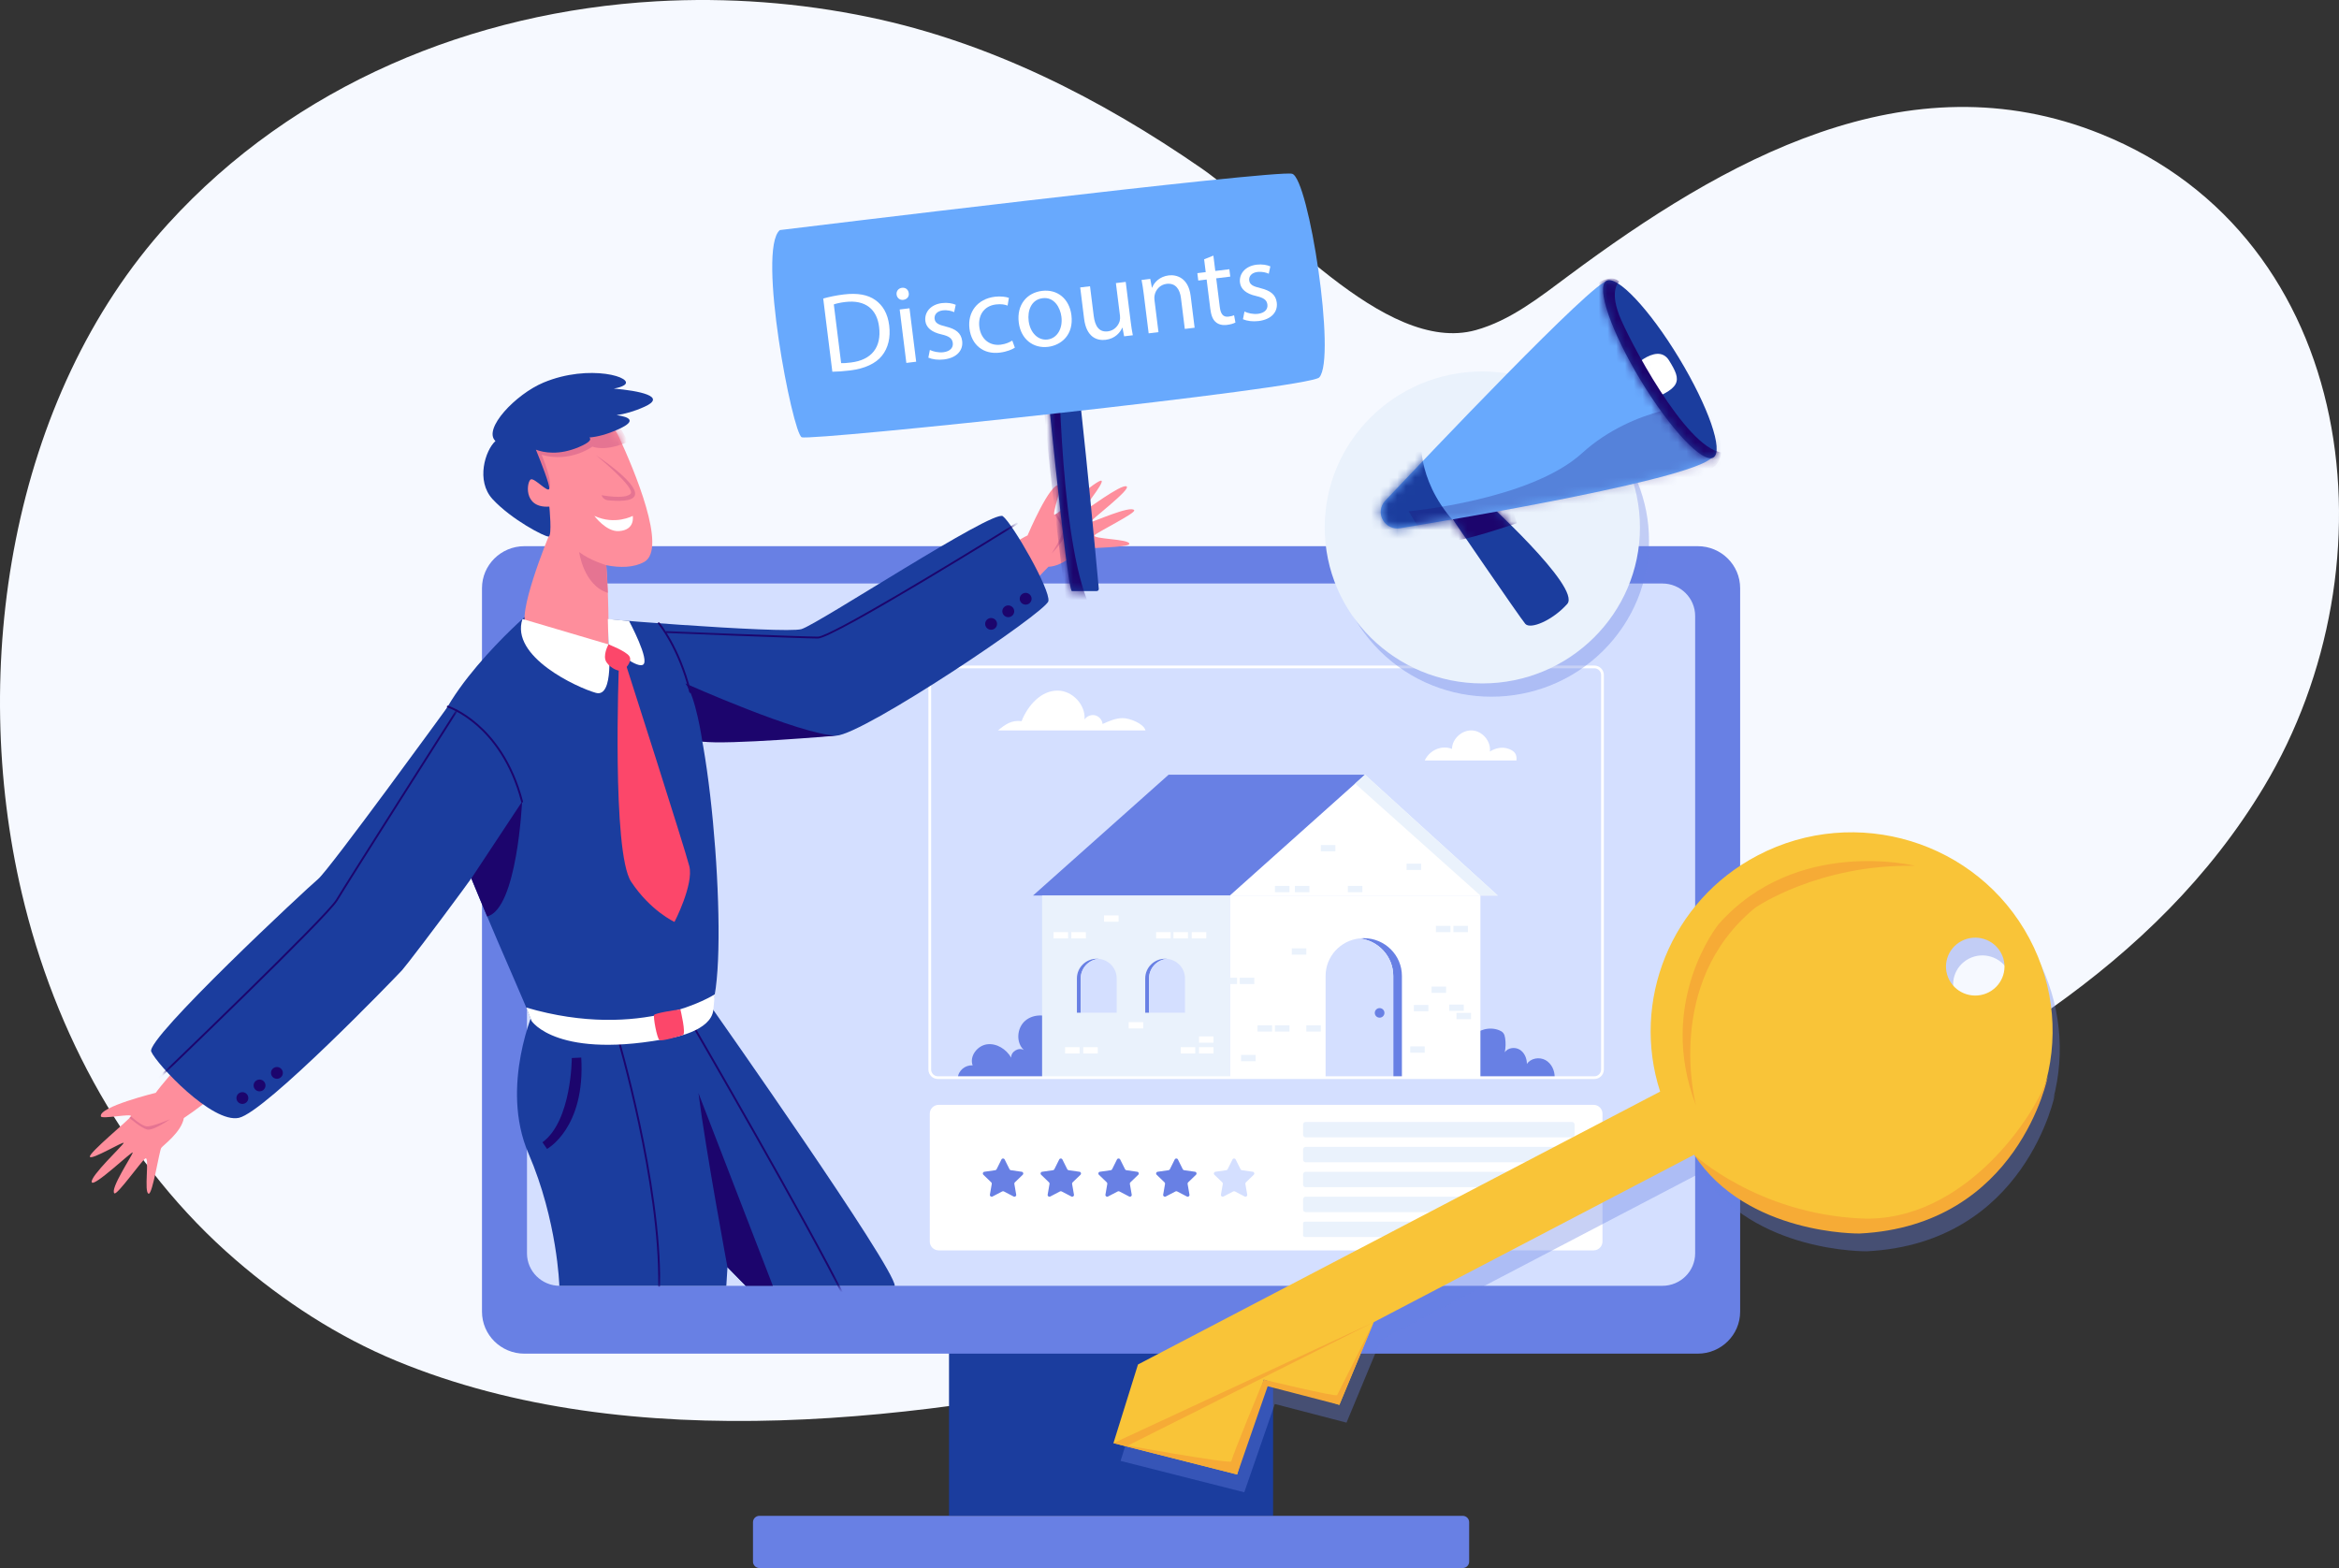 <svg width="267" height="179" viewBox="0 0 267 179" fill="none" xmlns="http://www.w3.org/2000/svg">
<rect x="0" y="0" width="267" height="179" fill="#333333" stroke="none"/>
<g clip-path="url(#clip0_89_37840)">
<path d="M74.914 0.15C54.03 1.342 33.64 9.642 19.158 25.581C1.147 45.404 -3.534 76.295 2.482 101.939C6.251 118.005 14.467 133.083 26.893 143.817C32.393 148.569 38.556 152.584 45.245 155.35C72.138 166.47 105.801 162.138 133.33 155.965C157.48 150.55 181.121 142.671 203.603 132.137C224.63 122.286 245.986 110.566 258.446 89.795C273.62 64.499 269.319 27.197 239.834 15.299C217.689 6.364 196.694 18.363 179.085 31.453C175.76 33.925 172.42 36.588 168.451 37.687C158.021 40.575 145.123 24.73 137.194 19.246C125.626 11.243 113.015 4.842 99.252 1.966C91.277 0.301 83.058 -0.314 74.914 0.15Z" fill="#F6F9FF"/>
<path d="M145.327 146.784H108.332V173.043H145.327V146.784Z" fill="#1B3D9E"/>
<path d="M193.798 62.35H59.862C57.188 62.35 55.02 64.495 55.02 67.142V149.736C55.02 152.383 57.188 154.528 59.862 154.528H193.798C196.472 154.528 198.64 152.383 198.64 149.736V67.142C198.64 64.495 196.472 62.35 193.798 62.35Z" fill="#6880E4"/>
<path d="M189.757 66.61H63.903C61.834 66.61 60.156 68.271 60.156 70.319V143.075C60.156 145.123 61.834 146.784 63.903 146.784H189.757C191.827 146.784 193.504 145.123 193.504 143.075V70.319C193.504 68.271 191.827 66.61 189.757 66.61Z" fill="#D4DFFF"/>
<path d="M166.974 173.042H86.686C86.282 173.042 85.955 173.366 85.955 173.766V178.276C85.955 178.675 86.282 178.999 86.686 178.999H166.974C167.378 178.999 167.705 178.675 167.705 178.276V173.766C167.705 173.366 167.378 173.042 166.974 173.042Z" fill="#6880E4"/>
<path d="M181.904 126.124H107.156C106.592 126.124 106.135 126.576 106.135 127.134V141.729C106.135 142.287 106.592 142.739 107.156 142.739H181.904C182.468 142.739 182.925 142.287 182.925 141.729V127.134C182.925 126.576 182.468 126.124 181.904 126.124Z" fill="white"/>
<path d="M173.103 86.817H162.634C163.172 85.65 164.538 85.023 165.745 85.49C165.767 84.328 166.899 83.303 168.071 83.385C169.244 83.468 170.217 84.64 170.073 85.794C170.692 85.387 171.501 85.225 172.198 85.48C172.895 85.734 173.175 86.085 173.103 86.817Z" fill="white"/>
<path d="M130.761 83.381H113.921C114.79 82.664 115.492 82.185 116.614 82.323C117.322 80.547 118.825 78.814 120.754 78.836C122.441 78.856 123.931 80.468 123.802 82.131C124.056 81.746 124.569 81.547 125.019 81.661C125.469 81.775 125.824 82.192 125.86 82.65C126.594 82.316 127.358 81.975 128.166 81.978C128.975 81.981 130.554 82.607 130.761 83.379V83.381Z" fill="white"/>
<path d="M179.44 128.079H149.043C148.879 128.079 148.746 128.211 148.746 128.373V129.541C148.746 129.704 148.879 129.835 149.043 129.835H179.44C179.604 129.835 179.737 129.704 179.737 129.541V128.373C179.737 128.211 179.604 128.079 179.44 128.079Z" fill="#EAF2FC"/>
<path d="M179.44 130.923H149.043C148.879 130.923 148.746 131.055 148.746 131.217V132.385C148.746 132.548 148.879 132.68 149.043 132.68H179.44C179.604 132.68 179.737 132.548 179.737 132.385V131.217C179.737 131.055 179.604 130.923 179.44 130.923Z" fill="#EAF2FC"/>
<path d="M179.44 133.768H149.043C148.879 133.768 148.746 133.9 148.746 134.062V135.23C148.746 135.393 148.879 135.524 149.043 135.524H179.44C179.604 135.524 179.737 135.393 179.737 135.23V134.062C179.737 133.9 179.604 133.768 179.44 133.768Z" fill="#EAF2FC"/>
<path d="M179.44 136.613H149.043C148.879 136.613 148.746 136.745 148.746 136.907V138.075C148.746 138.238 148.879 138.37 149.043 138.37H179.44C179.604 138.37 179.737 138.238 179.737 138.075V136.907C179.737 136.745 179.604 136.613 179.44 136.613Z" fill="#EAF2FC"/>
<path d="M164.032 139.458H148.956C148.84 139.458 148.746 139.551 148.746 139.665V141.006C148.746 141.121 148.84 141.214 148.956 141.214H164.032C164.148 141.214 164.242 141.121 164.242 141.006V139.665C164.242 139.551 164.148 139.458 164.032 139.458Z" fill="#EAF2FC"/>
<path d="M114.681 132.358L115.239 133.477C115.268 133.536 115.325 133.576 115.389 133.586L116.637 133.765C116.802 133.788 116.868 133.989 116.748 134.104L115.846 134.974C115.799 135.02 115.777 135.086 115.788 135.15L116.001 136.38C116.029 136.542 115.857 136.667 115.709 136.59L114.594 136.009C114.536 135.978 114.466 135.978 114.406 136.009L113.291 136.59C113.143 136.667 112.971 136.543 112.999 136.38L113.212 135.15C113.223 135.085 113.201 135.02 113.154 134.974L112.252 134.104C112.132 133.989 112.198 133.788 112.362 133.765L113.611 133.586C113.676 133.576 113.732 133.536 113.761 133.477L114.319 132.358C114.392 132.21 114.605 132.21 114.68 132.358H114.681Z" fill="#6880E4"/>
<path d="M121.274 132.358L121.832 133.477C121.861 133.536 121.918 133.576 121.983 133.586L123.231 133.765C123.395 133.788 123.461 133.989 123.342 134.104L122.439 134.974C122.392 135.02 122.37 135.086 122.381 135.15L122.594 136.38C122.622 136.542 122.45 136.667 122.303 136.59L121.187 136.009C121.129 135.978 121.059 135.978 121 136.009L119.884 136.59C119.736 136.667 119.564 136.543 119.592 136.38L119.805 135.15C119.816 135.085 119.795 135.02 119.747 134.974L118.845 134.104C118.725 133.989 118.791 133.788 118.956 133.765L120.204 133.586C120.269 133.576 120.325 133.536 120.355 133.477L120.912 132.358C120.986 132.21 121.199 132.21 121.273 132.358H121.274Z" fill="#6880E4"/>
<path d="M127.868 132.358L128.426 133.477C128.455 133.536 128.512 133.576 128.576 133.586L129.824 133.765C129.989 133.788 130.055 133.989 129.935 134.104L129.033 134.974C128.986 135.02 128.964 135.086 128.975 135.15L129.188 136.38C129.216 136.542 129.044 136.667 128.896 136.59L127.781 136.009C127.723 135.978 127.653 135.978 127.593 136.009L126.478 136.59C126.33 136.667 126.158 136.543 126.186 136.38L126.399 135.15C126.41 135.085 126.388 135.02 126.341 134.974L125.439 134.104C125.319 133.989 125.385 133.788 125.549 133.765L126.798 133.586C126.863 133.576 126.919 133.536 126.948 133.477L127.506 132.358C127.579 132.21 127.793 132.21 127.867 132.358H127.868Z" fill="#6880E4"/>
<path d="M134.46 132.358L135.018 133.477C135.047 133.536 135.104 133.576 135.169 133.586L136.417 133.765C136.582 133.788 136.647 133.989 136.528 134.104L135.625 134.974C135.578 135.02 135.556 135.086 135.567 135.15L135.78 136.38C135.808 136.542 135.636 136.667 135.489 136.59L134.373 136.009C134.315 135.978 134.245 135.978 134.186 136.009L133.07 136.59C132.922 136.667 132.75 136.543 132.778 136.38L132.991 135.15C133.002 135.085 132.981 135.02 132.933 134.974L132.031 134.104C131.911 133.989 131.977 133.788 132.142 133.765L133.39 133.586C133.455 133.576 133.511 133.536 133.541 133.477L134.098 132.358C134.172 132.21 134.385 132.21 134.459 132.358H134.46Z" fill="#6880E4"/>
<path d="M141.053 132.358L141.611 133.477C141.64 133.536 141.697 133.576 141.762 133.586L143.01 133.765C143.175 133.788 143.24 133.989 143.121 134.104L142.219 134.974C142.171 135.02 142.15 135.086 142.16 135.15L142.374 136.38C142.402 136.542 142.229 136.667 142.082 136.59L140.966 136.009C140.908 135.978 140.838 135.978 140.779 136.009L139.663 136.59C139.516 136.667 139.343 136.543 139.371 136.38L139.585 135.15C139.595 135.085 139.574 135.02 139.527 134.974L138.624 134.104C138.505 133.989 138.57 133.788 138.735 133.765L139.983 133.586C140.049 133.576 140.105 133.536 140.134 133.477L140.692 132.358C140.765 132.21 140.978 132.21 141.052 132.358H141.053Z" fill="#D4DFFF"/>
<path d="M121.035 123.043H109.336C109.39 122.206 110.183 121.567 111.028 121.614C110.642 120.574 111.56 119.363 112.669 119.215C113.778 119.067 114.876 119.781 115.432 120.742C115.376 120.051 116.295 119.504 116.886 119.877C115.937 119.016 116.07 117.325 117.053 116.504C118.036 115.682 119.609 115.758 120.616 116.552L121.035 123.043Z" fill="#6880E4"/>
<path d="M167.98 118.419C168.703 117.529 170.032 117.179 171.106 117.597C171.294 117.669 171.478 117.767 171.602 117.924C171.732 118.089 171.782 118.302 171.813 118.51C171.894 119.045 171.88 119.594 171.772 120.125C172.121 119.593 172.936 119.493 173.481 119.827C174.025 120.162 174.3 120.825 174.297 121.459C174.726 120.798 175.716 120.631 176.411 121.011C177.105 121.392 177.486 122.208 177.466 122.994H166.895C166.945 121.482 167.023 119.596 167.98 118.417V118.419Z" fill="#6880E4"/>
<path d="M155.812 88.439L140.383 102.228H170.967L155.812 88.439Z" fill="white"/>
<path d="M155.811 88.439H133.398L117.923 102.228H140.383L155.811 88.439Z" fill="#6880E4"/>
<path d="M152.293 102.228H151.991H140.383V123.02H151.991H152.293H168.99V102.228H152.293Z" fill="white"/>
<path d="M140.384 102.228H118.957V123.02H140.384V102.228Z" fill="#EAF2FC"/>
<path d="M155.674 107.099C155.508 107.099 155.343 107.109 155.18 107.127C157.353 107.37 159.042 109.194 159.042 111.409V123.021H160.03V111.409C160.03 109.029 158.08 107.099 155.674 107.099Z" fill="#6880E4"/>
<path d="M155.18 107.126C153.007 107.369 151.319 109.193 151.319 111.408V123.02H159.042V111.408C159.042 109.193 157.353 107.369 155.18 107.126Z" fill="#D4DFFF"/>
<path d="M125.417 109.457C125.346 109.451 125.273 109.446 125.2 109.446C123.946 109.446 122.931 110.451 122.931 111.692V115.606H123.366V111.692C123.366 110.524 124.266 109.565 125.417 109.457Z" fill="#6880E4"/>
<path d="M125.417 109.457C124.266 109.566 123.366 110.525 123.366 111.692V115.606H127.47V111.692C127.47 110.524 126.569 109.565 125.418 109.457H125.417Z" fill="#D4DFFF"/>
<path d="M133.215 109.457C133.144 109.451 133.071 109.446 132.998 109.446C131.744 109.446 130.729 110.451 130.729 111.692V115.606H131.164V111.692C131.164 110.524 132.064 109.565 133.215 109.457Z" fill="#6880E4"/>
<path d="M133.215 109.457C132.064 109.566 131.164 110.525 131.164 111.692V115.606H135.268V111.692C135.268 110.524 134.368 109.565 133.216 109.457H133.215Z" fill="#D4DFFF"/>
<path d="M168.99 102.228L154.686 89.444L155.811 88.439L170.967 102.228H168.99Z" fill="#EAF2FC"/>
<path d="M158.036 115.627C158.036 115.929 157.79 116.173 157.485 116.173C157.18 116.173 156.934 115.929 156.934 115.627C156.934 115.326 157.18 115.082 157.485 115.082C157.79 115.082 158.036 115.326 158.036 115.627Z" fill="#6880E4"/>
<path d="M123.235 119.542H121.577V120.26H123.235V119.542Z" fill="white"/>
<path d="M125.314 119.542H123.655V120.26H125.314V119.542Z" fill="white"/>
<path d="M130.5 116.683H128.841V117.401H130.5V116.683Z" fill="white"/>
<path d="M137.697 106.409H136.039V107.127H137.697V106.409Z" fill="white"/>
<path d="M145.209 117.042H143.551V117.76H145.209V117.042Z" fill="#EAF2FC"/>
<path d="M147.197 117.042H145.539V117.76H147.197V117.042Z" fill="#EAF2FC"/>
<path d="M143.333 120.425H141.675V121.144H143.333V120.425Z" fill="#EAF2FC"/>
<path d="M149.119 108.262H147.46V108.98H149.119V108.262Z" fill="#EAF2FC"/>
<path d="M143.18 111.615H141.522V112.333H143.18V111.615Z" fill="#EAF2FC"/>
<path d="M141.212 111.615H140.383V112.333H141.212V111.615Z" fill="#EAF2FC"/>
<path d="M165.574 105.691H163.916V106.409H165.574V105.691Z" fill="#EAF2FC"/>
<path d="M167.564 105.691H165.906V106.409H167.564V105.691Z" fill="#EAF2FC"/>
<path d="M163.052 114.723H161.394V115.441H163.052V114.723Z" fill="#EAF2FC"/>
<path d="M165.071 112.624H163.413V113.342H165.071V112.624Z" fill="#EAF2FC"/>
<path d="M155.515 101.13H153.857V101.849H155.515V101.13Z" fill="#EAF2FC"/>
<path d="M147.197 101.13H145.539V101.849H147.197V101.13Z" fill="#EAF2FC"/>
<path d="M149.467 101.13H147.809V101.849H149.467V101.13Z" fill="#EAF2FC"/>
<path d="M162.223 98.591H160.564V99.309H162.223V98.591Z" fill="#EAF2FC"/>
<path d="M152.435 96.464H150.776V97.182H152.435V96.464Z" fill="#EAF2FC"/>
<path d="M167.091 114.678H165.433V115.396H167.091V114.678Z" fill="#EAF2FC"/>
<path d="M167.921 115.627H166.262V116.346H167.921V115.627Z" fill="#EAF2FC"/>
<path d="M162.635 119.455H160.977V120.173H162.635V119.455Z" fill="#EAF2FC"/>
<path d="M150.776 117.042H149.118V117.76H150.776V117.042Z" fill="#EAF2FC"/>
<path d="M138.525 119.542H136.867V120.26H138.525V119.542Z" fill="white"/>
<path d="M138.525 118.313H136.867V119.031H138.525V118.313Z" fill="white"/>
<path d="M136.44 119.542H134.781V120.26H136.44V119.542Z" fill="white"/>
<path d="M135.61 106.409H133.952V107.127H135.61V106.409Z" fill="white"/>
<path d="M127.688 104.5H126.03V105.219H127.688V104.5Z" fill="white"/>
<path d="M123.952 106.409H122.294V107.127H123.952V106.409Z" fill="white"/>
<path d="M133.631 106.409H131.973V107.127H133.631V106.409Z" fill="white"/>
<path d="M121.925 106.409H120.267V107.127H121.925V106.409Z" fill="white"/>
<path d="M181.991 123.176H107.07C106.468 123.176 105.978 122.691 105.978 122.095V77.056C105.978 76.46 106.468 75.976 107.07 75.976H181.991C182.593 75.976 183.083 76.46 183.083 77.056V122.095C183.083 122.691 182.593 123.176 181.991 123.176ZM107.069 76.288C106.64 76.288 106.291 76.633 106.291 77.057V122.096C106.291 122.521 106.64 122.866 107.069 122.866H181.99C182.419 122.866 182.768 122.521 182.768 122.096V77.057C182.768 76.633 182.419 76.288 181.99 76.288H107.069Z" fill="white"/>
<path d="M13.058 136.224C12.524 135.754 15.071 131.937 15.155 131.579C15.24 131.221 10.653 135.631 10.471 134.946C10.289 134.262 14.007 130.781 14.112 130.483C14.216 130.186 10.426 132.476 10.261 132.052C10.096 131.628 14.745 127.823 14.95 127.436C15.154 127.051 11.622 127.798 11.518 127.445C11.2 126.363 17.775 124.753 17.775 124.753L17.622 124.964C18.478 123.753 20.175 121.881 20.175 121.881C20.175 121.881 24.004 124.761 24.223 125.015C24.385 125.202 22.289 126.765 20.989 127.63C20.693 129.265 18.63 130.726 18.41 131.035C18.189 131.344 17.425 136.306 16.977 136.266C16.388 136.214 17.105 131.956 16.593 132.242C16.202 132.46 13.354 136.485 13.058 136.224Z" fill="#FE8E9C"/>
<path d="M14.95 127.438C14.95 127.438 16.082 128.505 16.73 128.581C17.377 128.657 19.424 127.757 19.424 127.757C19.424 127.757 17.493 129.117 16.791 128.94C16.089 128.763 14.789 127.624 14.789 127.624L14.95 127.439V127.438Z" fill="#E57492"/>
<path d="M102.138 146.783C102.138 144.701 81.429 115.295 81.429 115.295C81.167 114.748 80.873 114.315 80.542 114.018L61.05 115.044C61.05 115.044 57.006 123.972 60.324 131.668C63.642 139.365 63.849 146.783 63.849 146.783H82.91C82.91 146.783 82.967 145.995 83.043 144.663C84.292 145.95 85.126 146.783 85.126 146.783H102.139H102.138Z" fill="#1B3D9E"/>
<mask id="mask0_89_37840" style="mask-type:luminance" maskUnits="userSpaceOnUse" x="59" y="114" width="44" height="33">
<path d="M102.138 146.783C102.138 144.701 81.429 115.295 81.429 115.295C81.167 114.748 80.873 114.315 80.542 114.018L61.05 115.044C61.05 115.044 57.006 123.972 60.324 131.668C63.642 139.365 63.849 146.783 63.849 146.783H82.91C82.91 146.783 82.967 145.995 83.043 144.663C84.292 145.95 85.126 146.783 85.126 146.783H102.139H102.138Z" fill="white"/>
</mask>
<g mask="url(#mask0_89_37840)">
<path d="M65.272 120.779C65.272 120.779 65.261 127.96 61.921 130.401L62.445 131.155C62.445 131.155 66.828 128.811 66.351 120.728L65.272 120.779Z" fill="#1C056D"/>
<path d="M75.242 146.89H75.24C75.181 146.89 75.133 146.841 75.135 146.781C75.328 135.129 70.443 118.51 70.393 118.343C70.376 118.286 70.409 118.228 70.466 118.211C70.523 118.193 70.584 118.227 70.6 118.283C70.65 118.449 75.545 135.099 75.35 146.784C75.35 146.843 75.301 146.889 75.242 146.889V146.89Z" fill="#1C056D"/>
<path d="M96.38 148.186C96.34 148.186 96.302 148.164 96.283 148.126C92.203 139.857 79.103 117.276 78.97 117.049C78.941 116.998 78.958 116.933 79.01 116.903C79.062 116.874 79.127 116.891 79.157 116.943C79.289 117.17 92.394 139.757 96.477 148.033C96.503 148.086 96.481 148.149 96.428 148.175C96.413 148.183 96.396 148.186 96.38 148.186Z" fill="#1C056D"/>
</g>
<path d="M83.042 144.663C83.042 144.663 80.577 131.442 79.733 124.796L88.223 146.784H85.126L83.042 144.663Z" fill="#1C056D"/>
<path d="M129.472 58.246C129.083 57.653 124.884 59.562 124.513 59.591C124.143 59.619 129.245 55.804 128.59 55.522C127.934 55.24 123.892 58.347 123.579 58.404C123.265 58.461 126.131 55.101 125.731 54.877C125.333 54.651 120.825 58.619 120.409 58.76C119.992 58.901 121.276 55.56 120.939 55.405C119.908 54.93 117.299 61.116 117.299 61.116L117.532 60.999C116.193 61.652 114.065 63.027 114.065 63.027C114.065 63.027 116.36 67.21 116.578 67.464C116.74 67.65 118.62 65.838 119.682 64.698C121.359 64.658 123.133 62.862 123.474 62.692C123.816 62.523 128.887 62.532 128.915 62.087C128.953 61.503 124.592 61.556 124.955 61.099C125.233 60.751 129.685 58.577 129.471 58.247L129.472 58.246Z" fill="#FE8E9C"/>
<path d="M120.409 58.759C120.409 58.759 121.302 60.029 121.28 60.674C121.256 61.319 120.047 63.184 120.047 63.184C120.047 63.184 121.699 61.503 121.629 60.789C121.559 60.075 120.619 58.631 120.619 58.631L120.409 58.759Z" fill="#E57492"/>
<path d="M60.14 70.212C60.14 70.212 48.622 80.207 49.315 86.642C50.006 93.077 59.641 113.484 60.677 116.546C61.463 118.868 78.739 119.64 81.043 115.395C83.348 111.15 81.273 82.671 78.23 78.016C75.185 73.361 68.956 71.855 68.956 71.855L60.14 70.211V70.212Z" fill="#1B3D9E"/>
<path d="M64.856 70.212C65.191 70.458 89.569 72.383 91.484 71.817C93.4 71.251 113.378 58.114 114.473 58.927C115.568 59.739 119.947 67.357 119.673 68.626C119.4 69.897 98.6 83.846 95.452 83.981C92.305 84.117 76.362 85.065 75.063 84.522C73.763 83.981 64.856 70.212 64.856 70.212Z" fill="#1B3D9E"/>
<mask id="mask1_89_37840" style="mask-type:luminance" maskUnits="userSpaceOnUse" x="64" y="58" width="56" height="27">
<path d="M64.856 70.212C65.191 70.458 89.569 72.383 91.484 71.817C93.4 71.251 113.378 58.114 114.473 58.927C115.568 59.739 119.947 67.357 119.673 68.626C119.4 69.897 98.6 83.846 95.452 83.981C92.305 84.117 76.362 85.065 75.063 84.522C73.763 83.981 64.856 70.212 64.856 70.212Z" fill="white"/>
</mask>
<g mask="url(#mask1_89_37840)">
<path d="M93.367 72.891C91.616 72.891 76.253 72.266 76.098 72.261C76.038 72.258 75.992 72.208 75.994 72.15C75.996 72.091 76.047 72.046 76.106 72.047C76.261 72.054 91.62 72.677 93.366 72.677C94.741 72.677 108.786 64.17 116.021 59.671C116.072 59.641 116.138 59.655 116.17 59.704C116.201 59.755 116.186 59.819 116.136 59.852C115.28 60.384 95.146 72.891 93.367 72.891Z" fill="#1C056D"/>
</g>
<path d="M58.569 50.959C59.368 49.471 62.995 47.245 66.297 47.145C68.159 47.088 69.864 48.176 70.639 49.853C72.394 53.645 76.209 62.668 73.538 64.147C72.348 64.806 70.782 64.831 69.205 64.522C69.449 67.01 69.509 72.779 69.463 73.564C69.397 74.665 61.638 72.671 60.198 71.634C58.758 70.597 62.623 61.248 62.623 61.248C61.577 59.756 57.46 53.029 58.571 50.959H58.569Z" fill="#FE8E9C"/>
<mask id="mask2_89_37840" style="mask-type:luminance" maskUnits="userSpaceOnUse" x="58" y="47" width="17" height="27">
<path d="M58.569 50.959C59.368 49.471 62.995 47.245 66.297 47.145C68.159 47.088 69.864 48.176 70.639 49.853C72.394 53.645 76.209 62.668 73.538 64.147C72.348 64.806 70.782 64.831 69.205 64.522C69.449 67.01 69.509 72.779 69.463 73.564C69.397 74.665 61.638 72.671 60.198 71.634C58.758 70.597 62.623 61.248 62.623 61.248C61.577 59.756 57.46 53.029 58.571 50.959H58.569Z" fill="white"/>
</mask>
<g mask="url(#mask2_89_37840)">
<path d="M71.694 50.433C71.694 50.433 69.422 51.569 67.614 50.99C67.614 50.99 65.077 52.866 61.823 51.913C61.823 51.913 63.179 55.071 62.697 55.812C62.697 55.812 60.137 51.039 60.479 50.627C60.822 50.216 69.549 47.895 70.048 48.015C70.546 48.136 71.694 50.433 71.694 50.433Z" fill="#E57492"/>
</g>
<path d="M72.228 58.89C72.228 58.89 70.222 59.993 67.846 58.89C67.846 58.89 69.197 60.723 70.643 60.63C72.55 60.507 72.228 58.89 72.228 58.89Z" fill="white"/>
<path d="M68.024 51.96C68.024 51.96 72.609 55.697 71.977 56.371C71.345 57.045 68.667 56.528 68.667 56.528C68.775 56.849 69.064 57.077 69.404 57.11C70.389 57.205 72.282 57.313 72.48 56.507C72.828 55.088 68.024 51.962 68.024 51.962V51.96Z" fill="#E57492"/>
<path d="M69.203 64.521C69.203 64.521 67.33 63.966 66.113 63.023C66.113 63.023 66.612 66.815 69.386 67.68L69.204 64.521H69.203Z" fill="#E57492"/>
<path d="M70.071 44.355C70.536 44.278 70.948 44.16 71.229 43.986C72.637 43.115 67.287 41.477 62.041 43.673C58.857 45.005 55.09 48.977 56.555 50.346C55.383 51.413 54.299 54.89 56.229 56.981C58.387 59.318 62.194 61.294 62.62 61.248C63.045 61.203 62.707 57.832 62.707 57.832C59.605 58.044 60.155 54.821 60.62 54.716C61.085 54.609 62.516 56.239 62.695 55.813C62.832 55.487 61.709 52.646 61.176 51.335C62.056 51.664 63.792 52.014 66.111 51.024C67.331 50.503 67.531 50.164 67.283 49.942C68.148 49.871 69.266 49.608 70.665 48.969C72.745 48.02 71.798 47.587 70.387 47.39C71.291 47.262 72.368 46.98 73.586 46.426C76.178 45.25 72.955 44.614 70.07 44.357L70.071 44.355Z" fill="#1B3D9E"/>
<path d="M51.121 80.665C51.121 80.665 37.577 99.305 36.307 100.353C35.038 101.4 16.626 118.574 17.261 120.04C17.896 121.507 24.236 128.275 27.273 127.607C30.308 126.939 45.133 111.583 45.901 110.749C46.669 109.914 58.996 93.684 59.597 91.513C60.198 89.344 54.562 81.629 51.121 80.666V80.665Z" fill="#1B3D9E"/>
<mask id="mask3_89_37840" style="mask-type:luminance" maskUnits="userSpaceOnUse" x="17" y="80" width="43" height="48">
<path d="M51.121 80.665C51.121 80.665 37.577 99.305 36.307 100.353C35.038 101.4 16.626 118.574 17.261 120.04C17.896 121.507 24.236 128.275 27.273 127.607C30.308 126.939 45.133 111.583 45.901 110.749C46.669 109.914 58.996 93.684 59.597 91.513C60.198 89.344 54.562 81.629 51.121 80.666V80.665Z" fill="white"/>
</mask>
<g mask="url(#mask3_89_37840)">
<path d="M18.18 123.127C18.152 123.127 18.124 123.116 18.103 123.095C18.062 123.052 18.063 122.985 18.105 122.944C18.297 122.761 37.237 104.584 38.349 102.703C39.47 100.809 51.93 81.249 52.056 81.051C52.087 81.001 52.154 80.986 52.205 81.018C52.255 81.049 52.27 81.115 52.238 81.165C52.112 81.362 39.654 100.919 38.535 102.811C37.408 104.718 19.036 122.348 18.255 123.098C18.234 123.118 18.207 123.128 18.179 123.128L18.18 123.127Z" fill="#1C056D"/>
</g>
<path d="M53.802 100.275L59.597 91.513C59.597 91.513 59.042 103.788 55.606 104.618L53.803 100.275H53.802Z" fill="#1C056D"/>
<path d="M80.176 84.653C80.176 84.653 79.418 79.4 78.23 78.016C78.23 78.016 91.283 83.856 95.452 83.981C95.452 83.981 82.945 85.058 80.176 84.654V84.653Z" fill="#1C056D"/>
<path d="M69.462 73.563C69.462 73.563 70.149 79.686 68.024 79.095C65.9 78.503 58.205 74.964 59.641 70.66L69.462 73.563Z" fill="white"/>
<path d="M69.462 73.563C69.462 73.563 72.484 76.317 73.376 75.893C74.268 75.47 71.809 70.89 71.809 70.89L69.385 70.66L69.462 73.563Z" fill="white"/>
<path d="M69.462 73.562C69.462 73.562 68.731 74.854 69.235 75.603C69.739 76.353 70.783 76.744 71.109 76.531C71.433 76.316 72.225 75.474 71.829 74.897C71.433 74.32 69.462 73.562 69.462 73.562Z" fill="#FC476A"/>
<path d="M70.642 76.1C70.642 76.1 69.832 97.306 72.042 100.648C74.251 103.991 76.995 105.244 76.995 105.244C76.995 105.244 79.212 100.961 78.684 98.872C78.156 96.783 71.473 75.937 71.473 75.937L70.642 76.1Z" fill="#FC476A"/>
<path d="M60.677 116.546C60.677 116.546 63.614 121.094 76.836 118.435C76.836 118.435 81.167 117.695 81.428 115.295L81.596 113.504C81.596 113.504 73.341 118.904 60.077 115.021L60.677 116.546Z" fill="white"/>
<path d="M77.671 115.235C77.671 115.235 78.35 118.046 77.95 118.16C77.552 118.273 75.565 118.901 75.278 118.725C74.99 118.549 74.539 116.05 74.673 115.856C74.806 115.662 77.038 115.285 77.671 115.236V115.235Z" fill="#FC476A"/>
<path d="M119.091 39.482C119.091 39.482 121.773 67.303 122.356 67.475H125.185C125.33 67.475 125.443 67.353 125.43 67.21C125.166 64.326 122.82 38.907 122.273 38.832C121.692 38.753 119.091 39.483 119.091 39.483V39.482Z" fill="#1B3D9E"/>
<mask id="mask4_89_37840" style="mask-type:luminance" maskUnits="userSpaceOnUse" x="119" y="38" width="7" height="30">
<path d="M119.091 39.482C119.091 39.482 121.773 67.303 122.356 67.475H125.185C125.33 67.475 125.443 67.353 125.43 67.21C125.166 64.326 122.82 38.907 122.273 38.832C121.692 38.753 119.091 39.483 119.091 39.483V39.482Z" fill="white"/>
</mask>
<g mask="url(#mask4_89_37840)">
<path d="M120.839 38.826C120.807 38.904 120.839 60.052 124.04 68.356C124.607 69.825 121.631 68.235 121.631 68.235C121.631 68.235 117.814 39.475 119.091 38.827C120.367 38.179 120.839 38.827 120.839 38.827" fill="#1C056D"/>
</g>
<path d="M89.021 26.265C89.021 26.265 145.601 19.345 147.495 19.836C149.389 20.327 152.577 40.946 150.593 43.087C149.437 44.336 92.561 50.374 91.516 49.914C90.472 49.454 86.388 28.479 89.022 26.264L89.021 26.265Z" fill="#68A9FD"/>
<path d="M93.973 34.079C94.635 33.895 95.427 33.721 96.306 33.615C97.898 33.421 99.077 33.648 99.915 34.249C100.765 34.849 101.333 35.777 101.504 37.151C101.676 38.538 101.386 39.725 100.68 40.604C99.977 41.496 98.707 42.086 97.037 42.29C96.248 42.386 95.582 42.429 95.013 42.435L93.972 34.079H93.973ZM96.017 41.454C96.303 41.47 96.712 41.433 97.145 41.381C99.514 41.092 100.636 39.623 100.351 37.33C100.114 35.324 98.809 34.191 96.466 34.477C95.893 34.547 95.466 34.651 95.181 34.749L96.017 41.453V41.454Z" fill="white"/>
<path d="M103.735 33.462C103.796 33.839 103.552 34.175 103.107 34.23C102.712 34.278 102.395 34.01 102.347 33.632C102.299 33.241 102.554 32.903 102.961 32.853C103.381 32.802 103.687 33.071 103.735 33.462ZM103.461 41.429L102.7 35.329L103.821 35.192L104.582 41.292L103.461 41.429Z" fill="white"/>
<path d="M106.146 39.949C106.504 40.123 107.117 40.279 107.679 40.21C108.494 40.111 108.825 39.66 108.763 39.156C108.697 38.627 108.343 38.376 107.477 38.175C106.321 37.919 105.723 37.378 105.631 36.648C105.509 35.665 106.211 34.76 107.535 34.598C108.159 34.523 108.728 34.631 109.098 34.791L108.918 35.632C108.657 35.511 108.187 35.364 107.613 35.433C106.951 35.514 106.629 35.937 106.685 36.391C106.747 36.895 107.145 37.077 107.985 37.282C109.105 37.555 109.719 38.017 109.832 38.924C109.966 39.995 109.219 40.854 107.755 41.033C107.08 41.115 106.436 41.028 105.972 40.828L106.146 39.95V39.949Z" fill="white"/>
<path d="M115.848 39.686C115.575 39.873 114.95 40.154 114.122 40.255C112.263 40.482 110.898 39.383 110.666 37.518C110.432 35.64 111.56 34.12 113.573 33.874C114.235 33.793 114.842 33.886 115.166 34L115.018 34.887C114.732 34.769 114.295 34.682 113.683 34.756C112.269 34.929 111.634 36.055 111.793 37.329C111.969 38.741 112.994 39.499 114.217 39.349C114.853 39.272 115.254 39.056 115.554 38.88L115.849 39.688L115.848 39.686Z" fill="white"/>
<path d="M122.304 35.981C122.585 38.237 121.128 39.412 119.639 39.595C117.971 39.798 116.533 38.745 116.293 36.817C116.039 34.775 117.24 33.413 118.945 33.206C120.716 32.989 122.071 34.117 122.304 35.982V35.981ZM117.422 36.64C117.589 37.977 118.491 38.89 119.586 38.756C120.655 38.625 121.334 37.531 121.163 36.158C121.033 35.124 120.349 33.877 119.024 34.039C117.7 34.201 117.277 35.481 117.422 36.64Z" fill="white"/>
<path d="M129.055 36.615C129.133 37.244 129.215 37.797 129.313 38.272L128.32 38.393L128.133 37.405L128.107 37.409C127.876 37.936 127.306 38.658 126.211 38.792C125.243 38.91 124.018 38.522 123.751 36.38L123.307 32.813L124.428 32.677L124.849 36.054C124.993 37.214 125.447 37.951 126.466 37.827C127.218 37.736 127.675 37.155 127.817 36.639C127.861 36.468 127.873 36.261 127.849 36.059L127.382 32.317L128.503 32.18L129.056 36.617L129.055 36.615Z" fill="white"/>
<path d="M130.566 33.603C130.488 32.973 130.41 32.457 130.31 31.959L131.303 31.837L131.492 32.838L131.518 32.835C131.752 32.218 132.394 31.563 133.412 31.439C134.265 31.334 135.653 31.677 135.914 33.769L136.368 37.412L135.247 37.548L134.809 34.032C134.686 33.05 134.215 32.275 133.158 32.404C132.42 32.495 131.911 33.081 131.797 33.722C131.764 33.867 131.762 34.059 131.785 34.249L132.242 37.916L131.121 38.052L130.566 33.603Z" fill="white"/>
<path d="M138.509 29.178L138.728 30.93L140.332 30.734L140.438 31.578L138.833 31.774L139.244 35.064C139.338 35.821 139.608 36.223 140.232 36.146C140.525 36.11 140.737 36.046 140.872 35.991L141.027 36.817C140.821 36.932 140.485 37.037 140.052 37.09C139.53 37.154 139.09 37.041 138.785 36.771C138.425 36.483 138.243 35.955 138.154 35.237L137.739 31.91L136.784 32.026L136.679 31.182L137.634 31.066L137.452 29.603L138.51 29.179L138.509 29.178Z" fill="white"/>
<path d="M142.059 35.565C142.417 35.739 143.031 35.894 143.592 35.826C144.407 35.727 144.738 35.276 144.676 34.772C144.61 34.242 144.256 33.992 143.39 33.791C142.234 33.535 141.636 32.993 141.545 32.263C141.422 31.281 142.124 30.376 143.448 30.214C144.072 30.138 144.642 30.247 145.011 30.407L144.831 31.248C144.57 31.126 144.1 30.979 143.526 31.049C142.864 31.13 142.542 31.553 142.598 32.007C142.66 32.511 143.059 32.693 143.898 32.898C145.018 33.17 145.632 33.633 145.745 34.54C145.879 35.611 145.133 36.47 143.668 36.649C142.993 36.731 142.349 36.644 141.885 36.444L142.059 35.566V35.565Z" fill="white"/>
<path d="M59.597 91.619C59.548 91.619 59.505 91.587 59.493 91.539C58.317 86.99 56.094 84.303 54.437 82.85C52.641 81.276 51.103 80.771 51.088 80.766C51.031 80.748 51.001 80.688 51.019 80.632C51.037 80.576 51.098 80.545 51.155 80.563C51.218 80.584 52.743 81.083 54.572 82.683C56.255 84.156 58.511 86.879 59.703 91.487C59.718 91.544 59.682 91.602 59.625 91.617C59.616 91.619 59.607 91.62 59.598 91.62L59.597 91.619Z" fill="#1C056D"/>
<path d="M78.788 79.103C78.74 79.103 78.695 79.07 78.684 79.022C77.389 73.903 75.141 71.245 75.118 71.218C75.079 71.174 75.085 71.106 75.13 71.068C75.175 71.03 75.243 71.035 75.282 71.08C75.305 71.106 77.585 73.799 78.892 78.969C78.906 79.027 78.872 79.084 78.814 79.098C78.805 79.1 78.797 79.101 78.788 79.101V79.103Z" fill="#1C056D"/>
<path d="M27.668 126.02C28.043 126.02 28.346 125.719 28.346 125.348C28.346 124.977 28.043 124.677 27.668 124.677C27.294 124.677 26.99 124.977 26.99 125.348C26.99 125.719 27.294 126.02 27.668 126.02Z" fill="#1C056D"/>
<path d="M30.306 123.91C30.306 124.281 30.003 124.582 29.628 124.582C29.253 124.582 28.95 124.281 28.95 123.91C28.95 123.539 29.253 123.239 29.628 123.239C30.003 123.239 30.306 123.539 30.306 123.91Z" fill="#1C056D"/>
<path d="M31.611 123.15C31.986 123.15 32.29 122.85 32.29 122.479C32.29 122.108 31.986 121.808 31.611 121.808C31.237 121.808 30.933 122.108 30.933 122.479C30.933 122.85 31.237 123.15 31.611 123.15Z" fill="#1C056D"/>
<path d="M113.814 71.22C113.814 71.591 113.51 71.892 113.135 71.892C112.761 71.892 112.457 71.591 112.457 71.22C112.457 70.849 112.761 70.549 113.135 70.549C113.51 70.549 113.814 70.849 113.814 71.22Z" fill="#1C056D"/>
<path d="M115.774 69.783C115.774 70.154 115.47 70.454 115.095 70.454C114.721 70.454 114.417 70.154 114.417 69.783C114.417 69.412 114.721 69.111 115.095 69.111C115.47 69.111 115.774 69.412 115.774 69.783Z" fill="#1C056D"/>
<path d="M117.758 68.352C117.758 68.722 117.455 69.023 117.08 69.023C116.705 69.023 116.401 68.722 116.401 68.352C116.401 67.981 116.705 67.68 117.08 67.68C117.455 67.68 117.758 67.981 117.758 68.352Z" fill="#1C056D"/>
<path opacity="0.36" d="M234.6 124.834C234.538 125.045 234.46 125.277 234.365 125.527C235.779 120.215 235.263 114.385 232.466 109.146C226.55 98.058 212.672 93.818 201.47 99.673C191.489 104.889 186.999 116.361 190.323 126.642L130.718 157.794L127.917 166.772L142.035 170.351L145.524 160.276L153.707 162.403L157.629 152.965L194.203 133.849C200.204 143.047 213.091 142.842 213.091 142.842C231.284 141.938 234.6 124.834 234.6 124.834ZM224.733 109.449C226.364 108.597 228.384 109.215 229.246 110.828C230.107 112.443 229.483 114.442 227.852 115.295C226.221 116.147 224.201 115.529 223.339 113.916C222.478 112.301 223.102 110.302 224.733 109.449Z" fill="#6880E4"/>
<path d="M222.078 137.792C233.28 131.937 237.566 118.202 231.65 107.116C225.734 96.029 211.856 91.788 200.654 97.643C190.673 102.859 186.182 114.331 189.506 124.612L129.902 155.764L127.101 164.742L141.218 168.321L144.262 157.494L152.89 160.373L156.812 150.935L193.385 131.819C200.11 140.237 212.144 142.983 222.078 137.792ZM228.429 108.8C229.291 110.414 228.666 112.413 227.036 113.266C225.404 114.119 223.384 113.5 222.523 111.887C221.661 110.272 222.286 108.273 223.916 107.421C225.548 106.568 227.568 107.186 228.429 108.8Z" fill="#F9C438"/>
<path d="M193.385 131.819C193.385 131.819 200.6 138.546 212.436 139.095C224.273 139.644 232.552 127.065 233.783 122.804C233.783 122.804 230.468 139.908 212.275 140.813C212.275 140.813 199.387 141.017 193.386 131.819H193.385Z" fill="#F6AB36"/>
<path d="M127.1 164.742C127.1 164.742 140.598 167.18 140.568 166.823C140.538 166.465 144.261 157.494 144.261 157.494C144.261 157.494 152.493 159.493 152.636 159.259C152.779 159.023 156.812 150.936 156.812 150.936L152.89 160.373L144.706 158.247L141.217 168.322L127.1 164.743V164.742Z" fill="#F6AB36"/>
<path d="M127.1 164.742L156.812 150.935L128.723 165.032L127.1 164.742Z" fill="#F6AB36"/>
<path d="M218.603 98.837C218.603 98.837 205.052 95.478 196.177 105.505C196.177 105.505 189.029 114.338 193.606 126.213C193.606 126.213 189.82 112.198 200.384 103.606C200.384 103.606 207.583 98.627 218.603 98.837Z" fill="#F6AB36"/>
<path opacity="0.36" d="M182.969 74.318C189.995 67.364 189.995 56.09 182.969 49.136C175.943 42.183 164.551 42.183 157.525 49.136C150.499 56.09 150.499 67.364 157.525 74.318C164.551 81.271 175.943 81.271 182.969 74.318Z" fill="#6880E4"/>
<path d="M169.211 78.017C179.148 78.017 187.203 70.045 187.203 60.211C187.203 50.377 179.148 42.405 169.211 42.405C159.275 42.405 151.22 50.377 151.22 60.211C151.22 70.045 159.275 78.017 169.211 78.017Z" fill="#EAF2FC"/>
<path d="M169.168 56.804C169.168 56.804 180.564 67.079 178.9 68.948C177.237 70.816 174.7 71.891 174.113 71.215C173.526 70.54 165.131 58.253 165.131 58.253L169.169 56.805L169.168 56.804Z" fill="#1B3D9E"/>
<mask id="mask5_89_37840" style="mask-type:luminance" maskUnits="userSpaceOnUse" x="165" y="56" width="15" height="16">
<path d="M169.168 56.804C169.168 56.804 180.564 67.079 178.9 68.948C177.237 70.816 174.7 71.891 174.113 71.215C173.526 70.54 165.131 58.253 165.131 58.253L169.169 56.805L169.168 56.804Z" fill="white"/>
</mask>
<g mask="url(#mask5_89_37840)">
<path d="M173.154 59.721C173.154 59.721 166.044 62.165 165.63 61.626C165.215 61.087 163.96 58.947 163.96 58.947C163.96 58.947 171.182 54.942 171.631 55.584C172.08 56.227 173.153 59.721 173.153 59.721H173.154Z" fill="#1C056D"/>
</g>
<path d="M157.881 59.412C157.445 58.693 157.543 57.774 158.121 57.16C162.716 52.287 182.03 31.903 183.519 32.056C185.211 32.23 196.289 49.204 195.589 51.975C194.968 54.434 166.266 59.249 159.821 60.301C159.051 60.427 158.282 60.074 157.882 59.412H157.881Z" fill="#68A9FD"/>
<mask id="mask6_89_37840" style="mask-type:luminance" maskUnits="userSpaceOnUse" x="157" y="32" width="39" height="29">
<path d="M157.881 59.412C157.445 58.693 157.543 57.774 158.121 57.16C162.716 52.287 182.03 31.903 183.519 32.056C185.211 32.23 196.289 49.204 195.589 51.975C194.968 54.434 166.266 59.249 159.821 60.301C159.051 60.427 158.282 60.074 157.882 59.412H157.881Z" fill="white"/>
</mask>
<g mask="url(#mask6_89_37840)">
<path d="M162.232 50.75C162.232 50.75 161.949 56.441 167.856 61.339C167.856 61.339 157.026 62.869 156.371 61.788C155.715 60.706 154.611 59.827 154.947 58.9C155.283 57.972 162.232 50.75 162.232 50.75Z" fill="#1B3D9E"/>
<path opacity="0.24" d="M194.348 46.116C194.348 46.116 186.531 46.331 180.598 51.728C174.666 57.125 160.8 58.364 160.8 58.364L162.356 60.948C162.356 60.948 190.514 57.663 194.29 55.748C198.067 53.833 196.381 48.094 194.349 46.117" fill="#1C056D"/>
</g>
<path d="M195.581 52.224C196.783 51.511 195.023 46.42 191.65 40.854C188.278 35.288 184.569 31.354 183.368 32.067C182.166 32.78 183.926 37.871 187.299 43.437C190.671 49.003 194.38 52.937 195.581 52.224Z" fill="#1B3D9E"/>
<mask id="mask7_89_37840" style="mask-type:luminance" maskUnits="userSpaceOnUse" x="182" y="31" width="14" height="22">
<path d="M195.581 52.224C196.783 51.511 195.023 46.42 191.65 40.854C188.278 35.288 184.569 31.354 183.368 32.067C182.166 32.78 183.926 37.871 187.299 43.437C190.671 49.003 194.38 52.937 195.581 52.224Z" fill="white"/>
</mask>
<g mask="url(#mask7_89_37840)">
<path d="M185.771 42.517C185.771 42.517 189.099 38.836 190.535 41.162C191.972 43.489 192.142 44.386 187.232 46.037L185.771 42.517Z" fill="white"/>
<path d="M184.837 32.159C184.837 32.159 183.708 33.019 184.829 35.963C185.799 38.51 192.389 51.157 196.535 51.652C196.535 51.652 196.176 53.455 195.012 53.571C193.848 53.687 189.045 49.713 187.561 46.786C186.077 43.858 181.296 35.848 181.072 34.401C180.848 32.954 183.731 30.967 184.836 32.159H184.837Z" fill="#1C056D"/>
</g>
</g>
<defs>
<clipPath id="clip0_89_37840">
<rect width="267" height="179" fill="white"/>
</clipPath>
</defs>
</svg>
